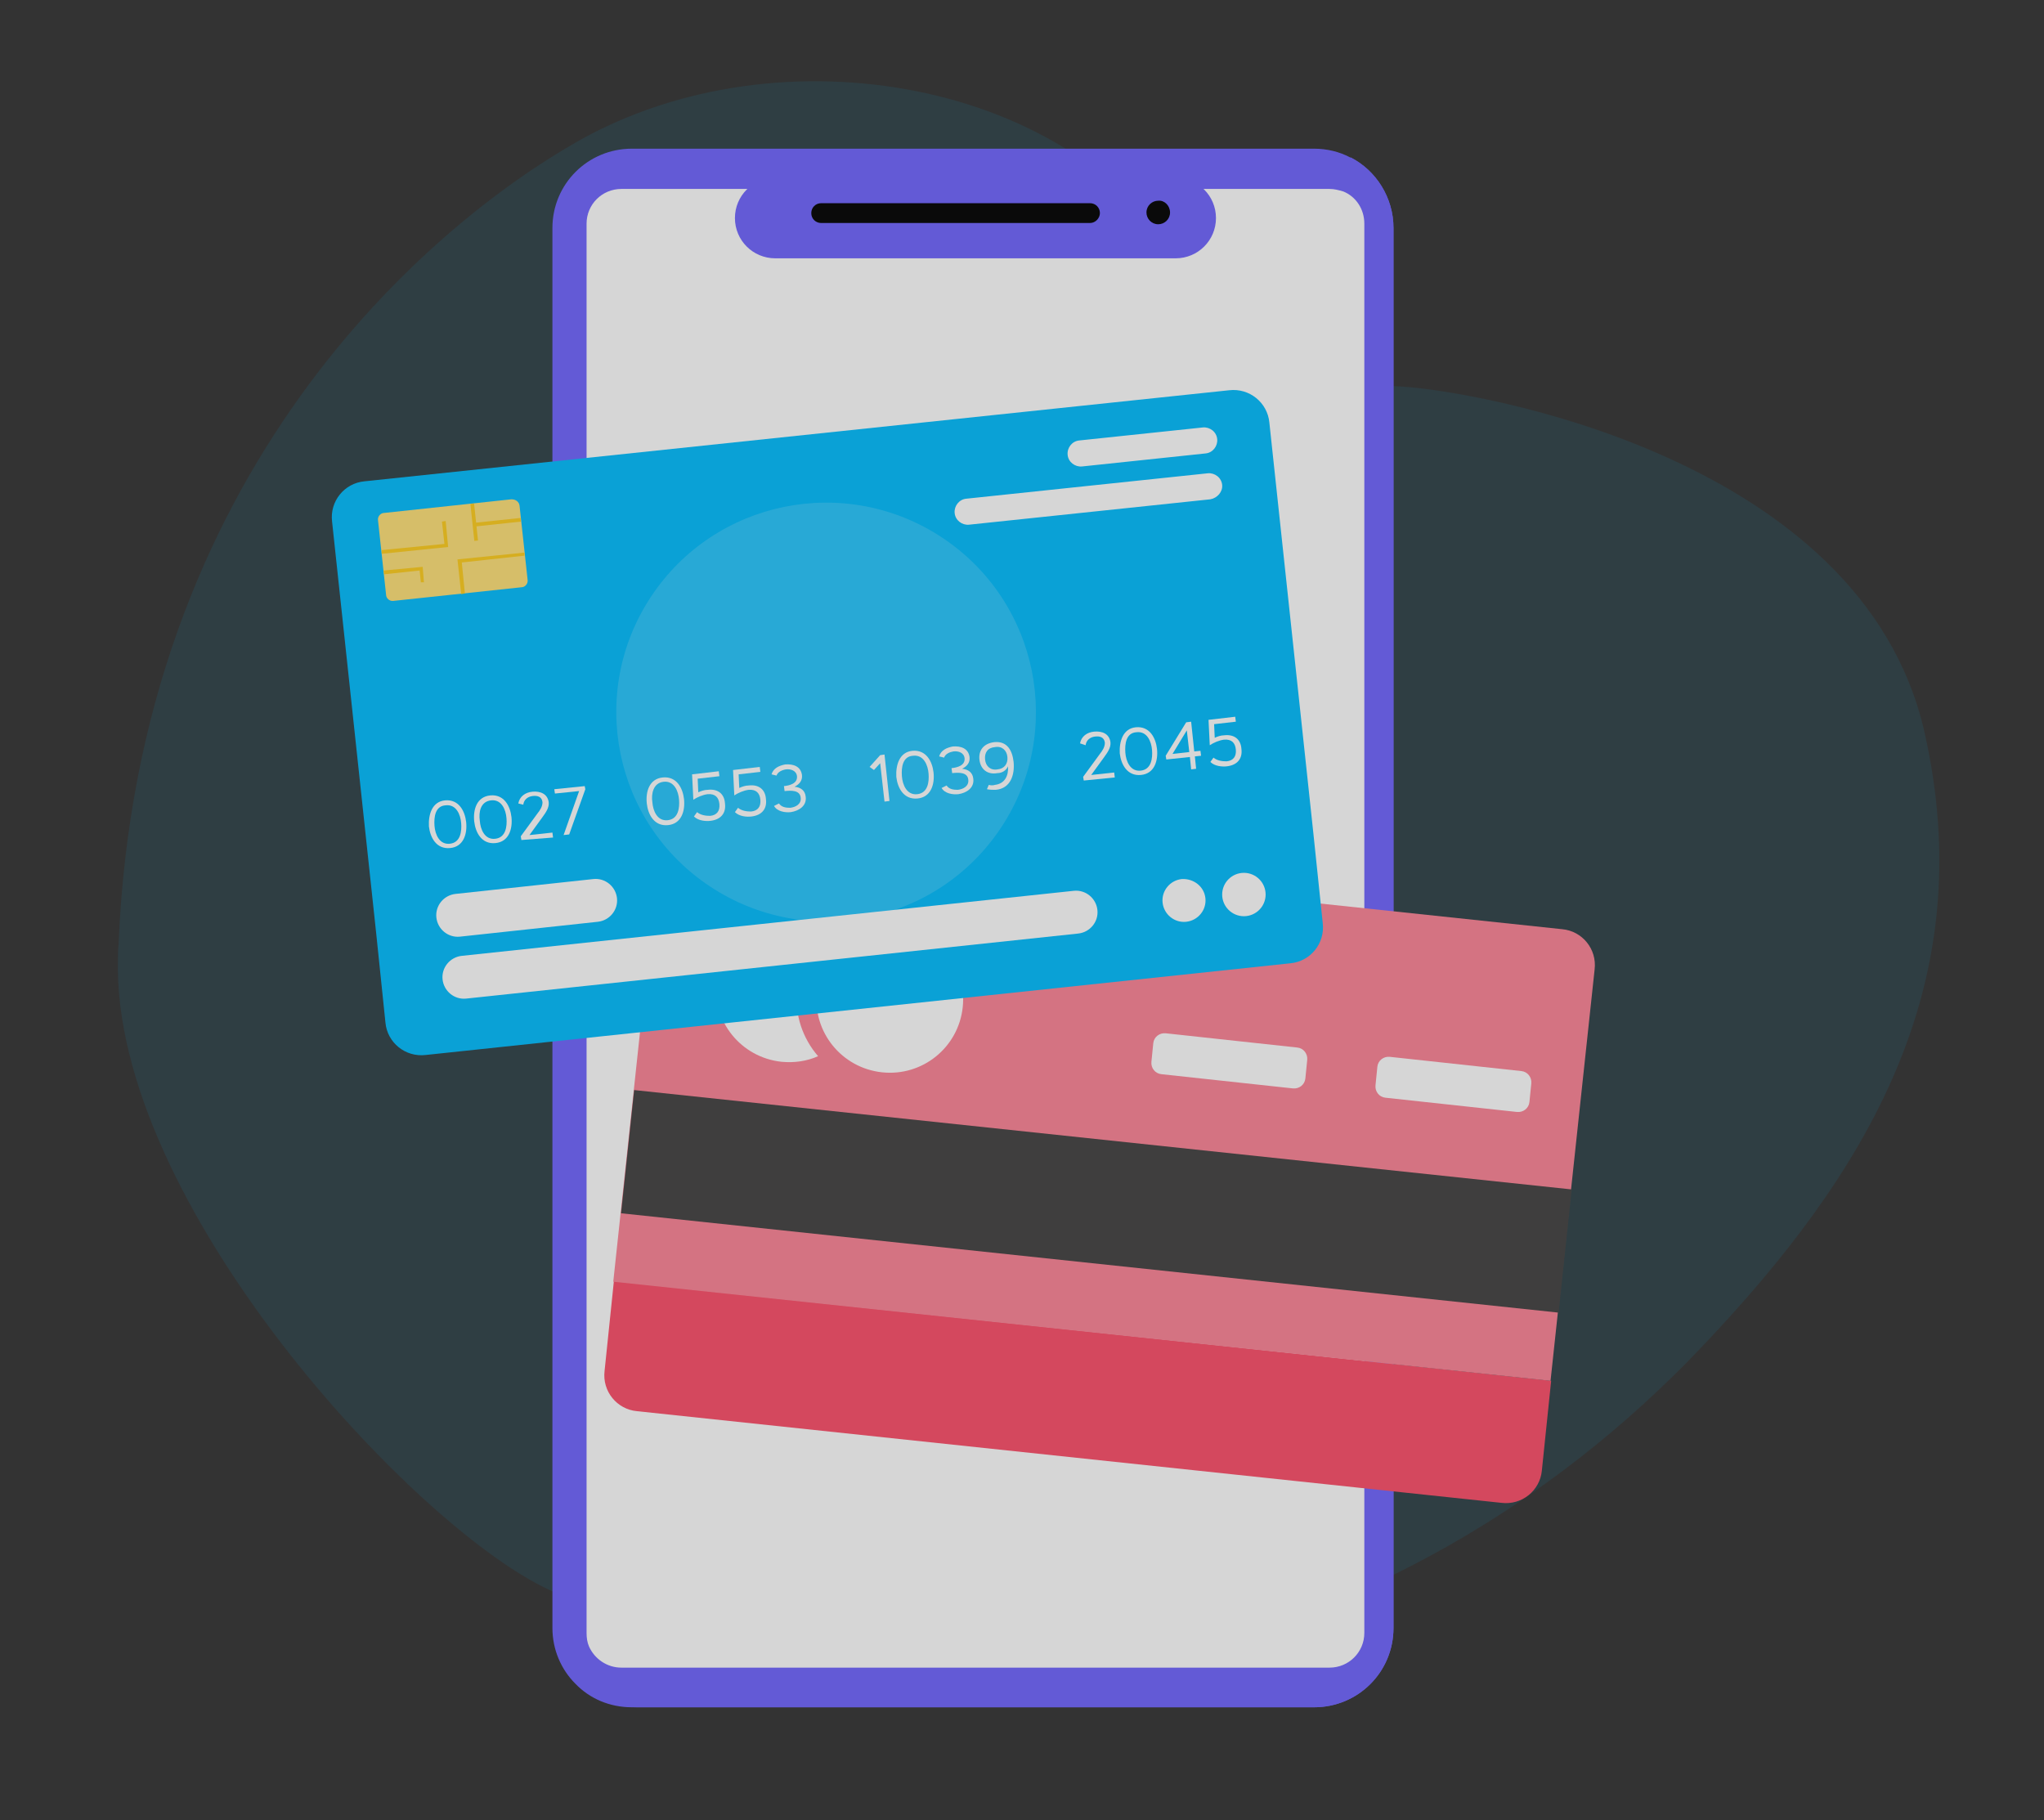 <svg width="146" height="130" viewBox="0 0 146 130" fill="none" xmlns="http://www.w3.org/2000/svg">
<rect x="0" y="0" width="146" height="130" fill="#333333" stroke="none"/>
<g opacity="0.8">
<g opacity="0.1">
<path d="M121.526 96.239C99.846 119.071 67.302 126.549 39.282 113.584C29.616 109.159 7.98 85.885 8.424 68.496C8.424 68.186 8.424 67.832 8.468 67.478C9.842 33.628 30.681 16.106 41.277 10.088C55.819 1.858 76.968 5.841 84.328 18.982C89.116 27.522 94.835 27.301 100.112 27.611C105.343 27.92 132.921 32.566 137.443 52.212C141.61 70.442 133.187 83.982 121.526 96.239Z" fill="#00BDFF"/>
</g>
<path d="M99.535 16.283V116.283C99.535 119.425 97.008 121.947 93.86 121.947H45.135C43.538 121.947 42.12 121.327 41.1 120.266C40.08 119.248 39.459 117.832 39.459 116.283V16.283C39.459 13.142 41.987 10.62 45.135 10.62H93.86C94.791 10.62 95.678 10.841 96.432 11.239C98.294 12.168 99.535 14.115 99.535 16.283Z" fill="#6F64FF"/>
<path d="M99.535 16.283V116.283C99.535 119.425 97.008 121.947 93.86 121.947H45.534C43.938 121.947 42.519 121.328 41.499 120.266L96.476 11.239C98.294 12.168 99.535 14.115 99.535 16.283Z" fill="#6F64FF"/>
<path d="M97.452 15.973V116.637C97.452 118.009 96.343 119.115 94.969 119.115H44.381C43.361 119.115 42.474 118.496 42.075 117.611C41.942 117.301 41.898 116.991 41.898 116.637V15.973C41.898 14.602 43.006 13.496 44.381 13.496H94.969C95.323 13.496 95.634 13.584 95.944 13.673C96.831 14.027 97.452 14.912 97.452 15.973Z" fill="white"/>
<path d="M83.974 18.451H55.377C53.78 18.451 52.495 17.168 52.495 15.575C52.495 13.982 53.78 12.699 55.377 12.699H83.974C85.57 12.699 86.855 13.982 86.855 15.575C86.855 17.168 85.57 18.451 83.974 18.451Z" fill="#6F64FF"/>
<path d="M77.855 15.929H58.658C58.259 15.929 57.948 15.62 57.948 15.221C57.948 14.823 58.259 14.513 58.658 14.513H77.855C78.254 14.513 78.565 14.823 78.565 15.221C78.565 15.575 78.254 15.929 77.855 15.929Z" fill="black"/>
<path d="M83.574 15.177C83.574 15.664 83.175 16.018 82.732 16.018C82.244 16.018 81.89 15.619 81.89 15.177C81.89 14.69 82.289 14.336 82.732 14.336C83.175 14.292 83.574 14.69 83.574 15.177Z" fill="black"/>
<path d="M110.797 98.628L110.132 105.044C109.999 106.46 108.713 107.522 107.25 107.345L45.489 100.796C44.071 100.664 43.007 99.38 43.184 97.92L43.849 91.504L110.797 98.628Z" fill="#FC4E69"/>
<path d="M49.834 59.823L111.595 66.372C113.014 66.504 114.078 67.787 113.901 69.248L110.753 98.628L43.805 91.549L46.953 62.168C47.13 60.708 48.416 59.69 49.834 59.823Z" fill="#FD8396"/>
<path d="M44.36 86.661L111.33 93.758L112.266 84.958L45.296 77.861L44.36 86.661Z" fill="#424141"/>
<path d="M98.959 78.407L108.359 79.425C108.802 79.469 109.201 79.159 109.245 78.717L109.378 77.389C109.423 76.947 109.112 76.549 108.669 76.504L99.27 75.487C98.826 75.442 98.427 75.752 98.383 76.195L98.25 77.522C98.206 77.965 98.516 78.363 98.959 78.407Z" fill="white"/>
<path d="M82.954 76.726L92.353 77.743C92.796 77.787 93.196 77.478 93.24 77.035L93.373 75.708C93.417 75.265 93.107 74.867 92.663 74.823L83.264 73.805C82.821 73.761 82.422 74.071 82.377 74.513L82.244 75.841C82.2 76.283 82.51 76.681 82.954 76.726Z" fill="white"/>
<path d="M58.347 70.841C58.037 73.717 60.12 76.283 63.002 76.593C65.884 76.902 68.456 74.823 68.766 71.947C69.076 69.071 66.993 66.504 64.111 66.195C61.229 65.929 58.657 68.009 58.347 70.841Z" fill="white"/>
<path d="M56.928 65.487C57.859 65.575 58.702 65.929 59.411 66.416C58.081 67.389 57.105 68.938 56.928 70.708C56.751 72.478 57.327 74.159 58.436 75.442C57.638 75.796 56.751 75.929 55.82 75.841C52.938 75.531 50.854 72.965 51.164 70.088C51.475 67.257 54.046 65.177 56.928 65.487Z" fill="white"/>
<path d="M93.816 59.557L90.668 30.177C90.535 28.761 89.249 27.699 87.786 27.876L26.026 34.38C24.607 34.513 23.543 35.797 23.72 37.257L26.868 66.637L27.533 73.053C27.666 74.469 28.952 75.531 30.415 75.354L92.175 68.805C93.594 68.673 94.658 67.389 94.481 65.929L93.816 59.557Z" fill="#00BDFF"/>
<g opacity="0.15">
<path d="M71.502 59.118C76.072 52.232 74.183 42.952 67.283 38.391C60.383 33.83 51.085 35.715 46.514 42.601C41.944 49.487 43.833 58.767 50.733 63.328C57.633 67.889 66.931 66.004 71.502 59.118Z" fill="white"/>
</g>
<path d="M31.789 57.168C32.765 57.08 33.208 57.92 33.297 58.717C33.385 59.557 33.119 60.487 32.144 60.575C31.169 60.664 30.725 59.823 30.637 59.026C30.592 58.186 30.858 57.257 31.789 57.168ZM31.035 58.982C31.08 59.602 31.39 60.354 32.144 60.265C32.898 60.177 32.986 59.38 32.942 58.805C32.898 58.186 32.587 57.434 31.834 57.522C31.08 57.566 30.991 58.363 31.035 58.982Z" fill="white"/>
<path d="M35.026 56.814C36.001 56.726 36.444 57.566 36.533 58.363C36.622 59.203 36.356 60.133 35.38 60.221C34.405 60.31 33.962 59.469 33.873 58.672C33.784 57.832 34.05 56.903 35.026 56.814ZM34.272 58.628C34.316 59.248 34.627 60 35.38 59.911C36.134 59.823 36.223 59.026 36.178 58.451C36.134 57.832 35.824 57.08 35.07 57.168C34.316 57.257 34.183 58.009 34.272 58.628Z" fill="white"/>
<path d="M37.243 60L37.198 59.734L38.395 58.097C38.573 57.876 38.75 57.611 38.75 57.301C38.706 56.903 38.395 56.814 38.041 56.858C37.686 56.903 37.42 57.124 37.376 57.478L37.021 57.389C37.11 56.903 37.509 56.593 38.041 56.549C38.573 56.504 39.105 56.681 39.194 57.301C39.238 57.699 38.972 58.053 38.75 58.363L37.819 59.646L39.459 59.469L39.504 59.823L37.243 60Z" fill="white"/>
<path d="M39.592 56.372L41.765 56.15L41.809 56.372L40.656 59.602L40.257 59.646L41.366 56.504L39.637 56.681L39.592 56.372Z" fill="white"/>
<path d="M47.351 55.531C48.327 55.443 48.77 56.283 48.859 57.08C48.947 57.92 48.681 58.85 47.706 58.938C46.731 59.027 46.287 58.186 46.199 57.389C46.11 56.549 46.376 55.62 47.351 55.531ZM46.598 57.301C46.642 57.92 46.952 58.673 47.706 58.584C48.46 58.496 48.548 57.699 48.504 57.124C48.46 56.505 48.149 55.752 47.396 55.841C46.642 55.929 46.509 56.726 46.598 57.301Z" fill="white"/>
<path d="M49.79 58.009C50.056 58.23 50.41 58.275 50.721 58.275C51.209 58.23 51.43 57.92 51.386 57.434C51.342 56.947 51.075 56.681 50.544 56.726C50.189 56.77 49.79 56.947 49.524 57.124L49.435 55.31L51.342 55.089L51.386 55.443L49.834 55.62L49.878 56.593C50.056 56.505 50.322 56.416 50.544 56.416C51.253 56.328 51.741 56.681 51.785 57.389C51.874 58.097 51.474 58.54 50.765 58.628C50.41 58.673 49.878 58.628 49.568 58.319L49.79 58.009Z" fill="white"/>
<path d="M52.716 57.699C52.982 57.92 53.337 57.965 53.647 57.965C54.135 57.92 54.356 57.611 54.312 57.124C54.268 56.637 54.002 56.372 53.47 56.416C53.115 56.46 52.716 56.637 52.45 56.814L52.361 55L54.268 54.779L54.312 55.133L52.76 55.31L52.805 56.283C52.982 56.195 53.248 56.106 53.47 56.106C54.179 56.018 54.667 56.372 54.711 57.08C54.8 57.788 54.401 58.23 53.691 58.319C53.337 58.363 52.805 58.319 52.494 58.009L52.716 57.699Z" fill="white"/>
<path d="M55.642 57.389C55.82 57.655 56.13 57.699 56.44 57.699C56.84 57.655 57.239 57.434 57.194 56.991C57.15 56.416 56.485 56.46 56.041 56.505L55.997 56.151C56.396 56.106 56.972 55.974 56.928 55.443C56.884 55.044 56.485 54.912 56.13 54.956C55.864 55 55.554 55.133 55.465 55.398L55.11 55.31C55.243 54.867 55.642 54.69 56.086 54.602C56.662 54.558 57.194 54.735 57.283 55.354C57.327 55.752 57.105 56.018 56.751 56.195C57.194 56.239 57.505 56.46 57.549 56.903C57.638 57.566 57.061 57.92 56.485 58.009C56.086 58.053 55.509 57.965 55.288 57.566L55.642 57.389Z" fill="white"/>
<path d="M62.115 54.779L62.869 53.938L63.179 53.894L63.534 57.212L63.179 57.257L62.869 54.513L62.426 55L62.115 54.779Z" fill="white"/>
<path d="M65.174 53.628C66.15 53.54 66.593 54.38 66.682 55.177C66.771 56.018 66.505 56.947 65.529 57.035C64.554 57.124 64.11 56.283 64.022 55.487C63.977 54.646 64.243 53.717 65.174 53.628ZM64.421 55.442C64.465 56.062 64.775 56.814 65.529 56.726C66.283 56.637 66.372 55.841 66.327 55.265C66.283 54.646 65.972 53.894 65.219 53.982C64.465 54.026 64.376 54.823 64.421 55.442Z" fill="white"/>
<path d="M67.613 56.106C67.79 56.372 68.101 56.416 68.411 56.416C68.81 56.372 69.209 56.15 69.165 55.708C69.121 55.133 68.456 55.177 68.012 55.221L67.968 54.867C68.367 54.823 68.943 54.69 68.899 54.159C68.855 53.761 68.456 53.628 68.101 53.672C67.835 53.717 67.524 53.849 67.436 54.115L67.081 54.026C67.214 53.584 67.613 53.407 68.056 53.319C68.633 53.274 69.165 53.451 69.254 54.071C69.298 54.469 69.076 54.734 68.722 54.911C69.165 54.956 69.475 55.177 69.52 55.619C69.608 56.283 69.032 56.637 68.456 56.726C68.056 56.77 67.48 56.681 67.258 56.283L67.613 56.106Z" fill="white"/>
<path d="M69.963 54.292C69.874 53.584 70.273 53.097 71.027 53.009C71.958 52.92 72.313 53.628 72.401 54.425C72.49 55.354 72.18 56.327 71.116 56.416C70.894 56.416 70.717 56.416 70.495 56.372L70.628 56.062C70.761 56.106 70.938 56.106 71.071 56.062C71.781 55.973 72.047 55.398 72.002 54.734C71.869 55.044 71.559 55.221 71.249 55.221C70.539 55.354 70.052 54.956 69.963 54.292ZM70.362 54.248C70.406 54.734 70.761 55.044 71.249 54.956C71.736 54.911 72.002 54.557 71.958 54.071C71.914 53.584 71.559 53.274 71.071 53.363C70.539 53.407 70.318 53.761 70.362 54.248Z" fill="white"/>
<path d="M77.412 55.752L77.367 55.487L78.564 53.85C78.742 53.628 78.919 53.363 78.919 53.053C78.875 52.655 78.564 52.566 78.21 52.611C77.855 52.655 77.589 52.876 77.544 53.23L77.145 53.097C77.234 52.611 77.633 52.301 78.165 52.257C78.697 52.212 79.229 52.389 79.318 53.009C79.362 53.407 79.096 53.761 78.875 54.071L77.944 55.354L79.584 55.177L79.628 55.531L77.412 55.752Z" fill="white"/>
<path d="M81.136 51.947C82.111 51.858 82.555 52.699 82.643 53.495C82.732 54.336 82.466 55.265 81.491 55.354C80.515 55.442 80.072 54.602 79.983 53.805C79.939 52.965 80.205 52.035 81.136 51.947ZM80.382 53.761C80.427 54.38 80.737 55.133 81.491 55.044C82.244 54.956 82.333 54.159 82.289 53.584C82.244 52.965 81.934 52.212 81.18 52.301C80.427 52.345 80.338 53.142 80.382 53.761Z" fill="white"/>
<path d="M84.727 51.593L85.082 51.549L85.304 53.673L85.747 53.628L85.791 53.982L85.348 54.027L85.437 54.911L85.082 54.956L84.993 54.071L83.308 54.248L83.264 53.982L84.727 51.593ZM83.752 53.85L84.949 53.717L84.772 52.168L83.752 53.85Z" fill="white"/>
<path d="M86.678 54.115C86.944 54.336 87.299 54.38 87.609 54.38C88.097 54.336 88.318 54.027 88.274 53.54C88.23 53.053 87.964 52.788 87.432 52.832C87.077 52.876 86.678 53.053 86.412 53.23L86.323 51.416L88.23 51.195L88.274 51.549L86.722 51.726L86.767 52.699C86.944 52.611 87.21 52.522 87.432 52.522C88.141 52.434 88.629 52.788 88.673 53.496C88.762 54.204 88.363 54.646 87.653 54.734C87.299 54.779 86.767 54.734 86.456 54.425L86.678 54.115Z" fill="white"/>
<path d="M42.696 65.841L32.853 66.903C32.011 66.991 31.257 66.372 31.169 65.531C31.08 64.69 31.701 63.938 32.543 63.85L42.386 62.788C43.228 62.699 43.982 63.319 44.071 64.159C44.159 65 43.538 65.752 42.696 65.841Z" fill="white"/>
<path d="M86.101 32.389L77.278 33.319C76.791 33.363 76.303 33.009 76.259 32.478C76.214 31.991 76.569 31.504 77.101 31.46L85.924 30.531C86.412 30.487 86.899 30.841 86.944 31.372C86.988 31.858 86.633 32.345 86.101 32.389Z" fill="white"/>
<path d="M86.456 35.664L69.209 37.478C68.721 37.522 68.234 37.168 68.189 36.637C68.145 36.151 68.5 35.664 69.032 35.62L86.279 33.805C86.766 33.761 87.254 34.115 87.298 34.646C87.343 35.133 86.944 35.575 86.456 35.664Z" fill="white"/>
<path d="M77.013 66.681L33.297 71.327C32.454 71.416 31.701 70.796 31.612 69.956C31.523 69.115 32.144 68.363 32.986 68.274L76.702 63.628C77.544 63.54 78.298 64.159 78.387 65C78.476 65.841 77.855 66.593 77.013 66.681Z" fill="white"/>
<path d="M86.101 64.159C86.19 65 85.569 65.752 84.727 65.841C83.885 65.929 83.131 65.31 83.042 64.469C82.954 63.628 83.574 62.876 84.417 62.788C85.259 62.743 86.013 63.319 86.101 64.159Z" fill="white"/>
<path d="M88.85 65.443C89.707 65.443 90.402 64.749 90.402 63.894C90.402 63.039 89.707 62.345 88.85 62.345C87.993 62.345 87.298 63.039 87.298 63.894C87.298 64.749 87.993 65.443 88.85 65.443Z" fill="white"/>
<path d="M37.109 36.106L37.686 41.416C37.73 41.681 37.508 41.947 37.242 41.947L28.109 42.92C27.843 42.965 27.577 42.743 27.577 42.478L27.001 37.168C26.956 36.903 27.178 36.637 27.444 36.637L36.533 35.664C36.843 35.664 37.065 35.841 37.109 36.106Z" fill="#FFE177"/>
<path d="M32.011 39.071L27.267 39.557V39.292L31.745 38.85L31.568 37.257L31.834 37.212L32.011 39.071Z" fill="#FFCD1C"/>
<path d="M33.208 42.389L32.942 42.434L32.676 39.956L37.464 39.469V39.69L32.986 40.177L33.208 42.389Z" fill="#FFCD1C"/>
<path d="M33.863 35.968L33.599 35.996L33.879 38.636L34.144 38.608L33.863 35.968Z" fill="#FFCD1C"/>
<path d="M37.177 36.995L33.87 37.345L33.898 37.609L37.205 37.258L37.177 36.995Z" fill="#FFCD1C"/>
<path d="M30.282 41.593H30.06L29.971 40.752L27.444 41.018L27.4 40.752L30.193 40.487L30.282 41.593Z" fill="#FFCD1C"/>
</g>
</svg>
